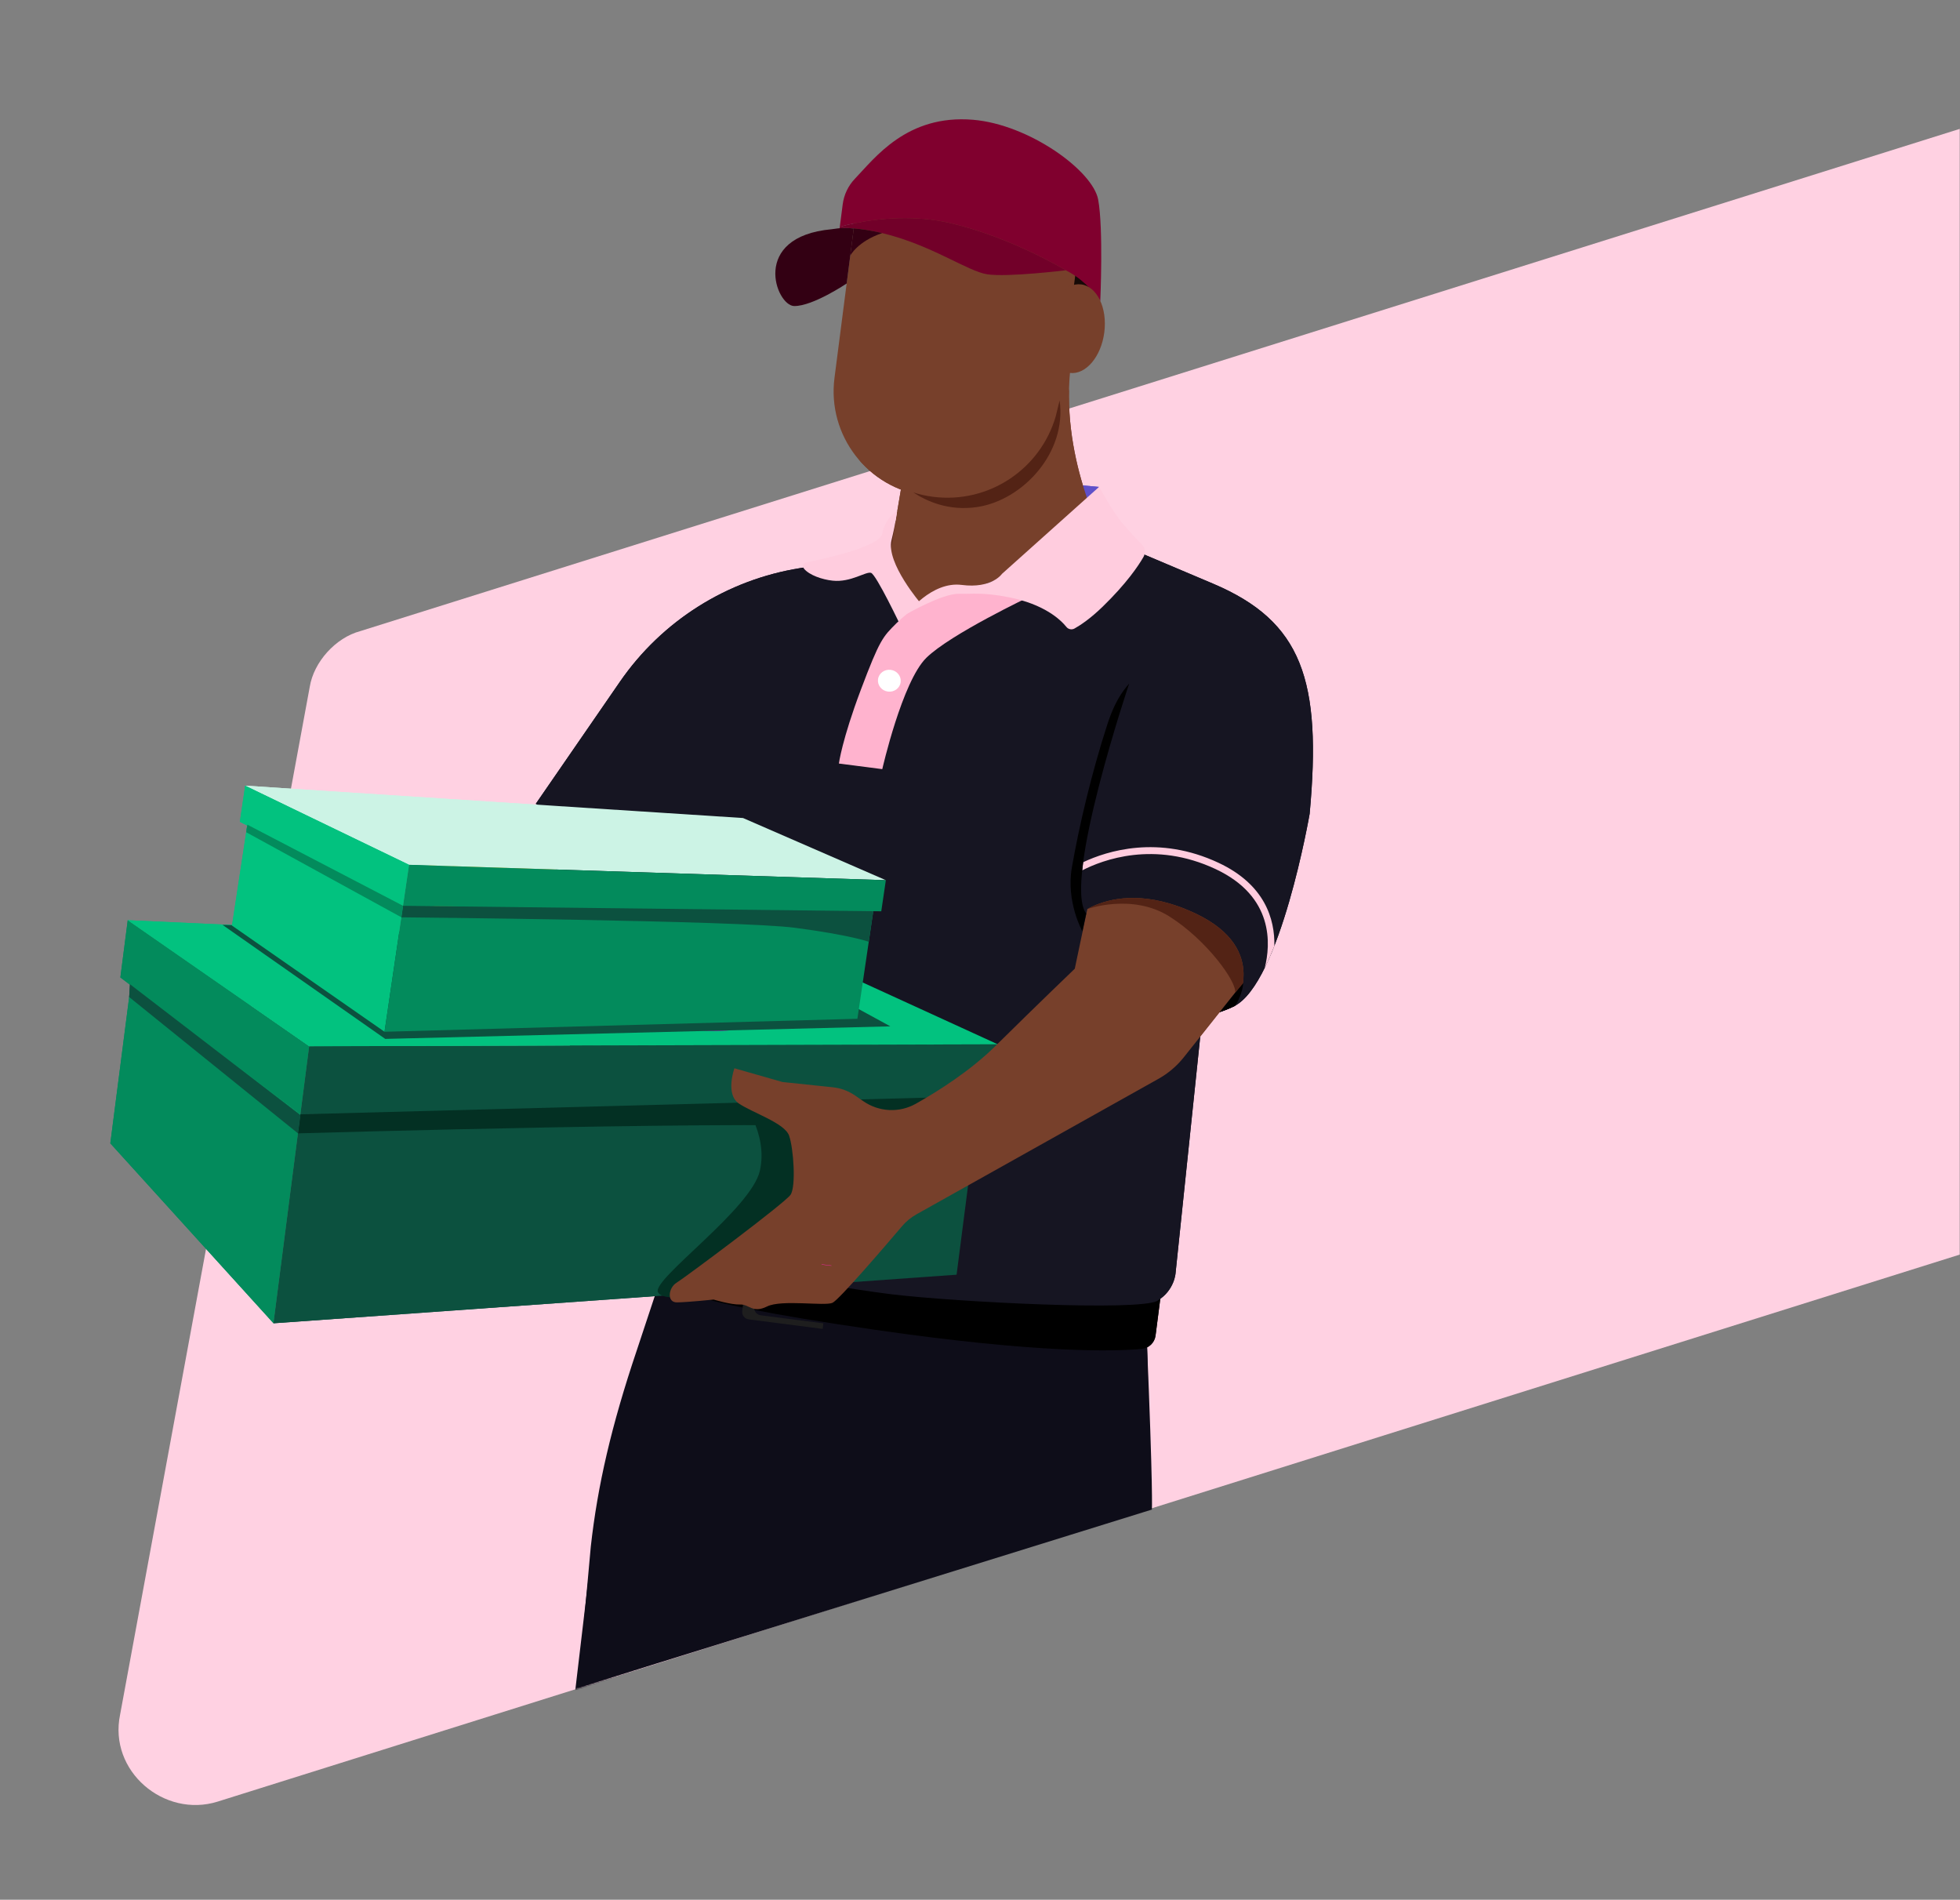<svg width="1390" height="1347" viewBox="0 0 1390 1347" fill="none" xmlns="http://www.w3.org/2000/svg">
<rect x="0" y="0" width="1390" height="1347" fill="#808080" stroke="none"/>
<g clip-path="url(#clip0_3075_1442)">
<path d="M255.615 447.454L1787.88 -33.582C1825.81 -45.427 1865.39 -12.001 1857.08 28.053L1722.62 754.345C1719.72 774.397 1704.36 789.184 1686.63 796.386L154.365 1277.42C116.439 1289.27 76.861 1255.84 85.163 1215.79L219.675 486.983C222.522 469.444 237.932 452.144 255.615 447.454Z" fill="#FFD1E2"/>
<mask id="mask0_3075_1442" style="mask-type:alpha" maskUnits="userSpaceOnUse" x="-96" y="-4" width="1750" height="1351">
<path d="M60.064 511.568L1582.08 -0.972C1619.76 -13.597 1660.02 19.005 1652.54 59.223L1533.09 788.134C1530.61 808.24 1515.55 823.341 1497.97 830.908L-24.045 1343.45C-61.718 1356.07 -101.977 1323.47 -94.503 1283.25L24.947 551.829C27.432 534.235 42.481 516.621 60.064 511.568Z" fill="#990038"/>
</mask>
<g mask="url(#mask0_3075_1442)">
<path d="M757.891 176.599L753.278 215.956L775.532 209.063L776.649 185.985L757.891 176.599Z" fill="#160906"/>
<path d="M474.388 895.839L451.936 963.55C433.856 1017.17 424.055 1059.73 419.256 1102.89L375.131 1476.76L755.571 1525.8C755.571 1525.8 821.541 1182.93 813.504 955.089L474.383 895.875L474.388 895.839Z" fill="#0E0D19"/>
<path d="M824.937 904.741L819.494 946.969C818.844 952.011 814.792 955.94 809.726 956.423C790.741 958.196 737.555 959.782 620.552 942.888C465.775 920.541 480.291 911.039 480.291 911.039L480.211 873.441L824.937 904.741Z" fill="black"/>
<path d="M540.638 882.138L534.903 926.63C534.806 927.385 534.861 928.144 535.082 928.817C535.657 930.779 537.362 932.319 539.521 932.597L583.908 938.319L583.4 942.259L530.966 935.5C528.037 935.123 525.99 932.434 526.367 929.505L533.202 876.482C533.58 873.553 536.258 871.474 539.171 871.849L591.605 878.608L591.009 883.228L546.623 877.506C544.917 877.286 543.272 877.903 542.142 879.047C541.335 879.833 540.783 880.898 540.625 882.12L540.638 882.138Z" fill="#1E1E1E"/>
<path d="M626.159 389.212L636.39 366.879L640.931 396.902L626.159 389.212Z" fill="#532315"/>
<path d="M862.943 622.443L833.739 902.208C833.739 902.208 833.263 914.717 820.87 922.267C808.463 929.815 678.693 923.263 632.47 917.734C579.099 911.345 422.974 881.35 422.974 881.35L380.98 569.169L862.941 622.458L862.943 622.443Z" fill="#161522"/>
<path d="M745.241 342.112L779.462 345.25L772.909 366.2L756.432 364.72L745.241 342.112Z" fill="#5F50C9"/>
<path d="M379.972 569.929L439.645 483.382C469.434 440.179 515.608 411.076 567.429 402.822L688.245 383.586L770.685 375.934L860.18 413.808C923.522 440.606 937.497 482.329 928.774 577.024C928.774 577.024 907.999 697.348 875.093 713.535C759.435 770.394 379.972 569.929 379.972 569.929Z" fill="#161522"/>
<path d="M881.628 696.789C881.547 703.011 877.392 711.668 875.732 713.235L875.717 713.233C872.357 714.887 868.781 716.314 864.656 717.716L881.628 696.789Z" fill="black"/>
<path d="M783.311 382.443C783.311 382.443 750.522 323.069 759.696 256.427L648.02 292.988L630.804 395.23L643.698 436.291L680.09 421.045L783.309 382.458L783.311 382.443Z" fill="#77402B"/>
<path d="M636.17 362.401C636.17 362.401 633.141 364.113 630.282 367.95C628.407 370.471 626.598 373.906 625.779 378.359C624.038 387.697 585.121 396.217 571.824 398.878C569.761 399.287 568.905 401.755 570.28 403.36C574.178 407.883 583.056 410.931 590.52 411.724C603.42 413.096 614.004 405.052 617.711 406.174C621.419 407.297 638.946 444.213 638.946 444.213L653.286 428.226C653.286 428.226 628.283 399.295 632.235 383.044C635.335 370.305 636.185 362.403 636.185 362.403L636.17 362.401Z" fill="#FFCCDE"/>
<path d="M635.55 442.085C626.159 451.48 623.956 453.329 610.517 489.001C597.078 524.672 594.923 541.385 594.923 541.385L625.692 545.352C625.692 545.352 639.822 483.247 656.94 466.422C674.075 449.584 730.548 422.867 730.548 422.867L698.03 416.634L663.554 420.355C664.252 419.34 644.15 433.478 635.535 442.083L635.55 442.085Z" fill="#FFB3CE"/>
<path d="M896.941 686.285C901.141 669.652 903.587 635.679 862.106 616.226C818.497 595.778 781.873 609.736 767.506 617.124C767.687 615.244 767.921 613.309 768.191 611.333C785.056 603.378 821.472 591.757 864.198 611.784C897.183 627.256 904.15 651.79 903.764 670.742C901.617 676.205 899.346 681.438 896.956 686.287L896.941 686.285Z" fill="#FFCCDE"/>
<path d="M92.76 698.021L78.238 810.679L193.97 938.27L213.07 790.103L92.76 698.021Z" fill="#038B5C"/>
<path d="M213.071 790.104L695.078 774.33L678.386 903.821L193.971 938.27L213.071 790.104Z" fill="#0C513F"/>
<path d="M213.071 790.104L219.295 741.822L90.591 652.465L85.36 693.047L213.071 790.104Z" fill="#038B5C"/>
<path d="M219.296 741.821L707.613 740.445L702.894 777.056L213.072 790.103L219.296 741.821Z" fill="#0C513F"/>
<path d="M90.593 652.463C95.526 652.884 561.33 673.516 561.33 673.516L707.596 740.457L219.294 741.836L90.577 652.461L90.593 652.463Z" fill="#02C27F"/>
<path d="M694.7 777.274L213.089 790.09L211.348 803.602C211.348 803.602 557.509 793.524 614.497 799.842C671.484 806.16 690.07 813.191 690.07 813.191L694.702 777.259L694.7 777.274Z" fill="#033023"/>
<path d="M213.016 790.679L92.157 697.851L91.612 706.959L211.333 803.615L213.016 790.679Z" fill="#0C513F"/>
<path d="M317.831 726.589C329.606 729.182 341.915 727.76 353.643 725.005C370.912 720.939 387.496 713.975 402.504 704.475C407.285 701.438 412.074 698.096 417.604 696.875C425.898 695.043 434.544 698.337 441.629 703.026C448.714 707.715 454.776 713.792 461.821 718.552C476.861 728.687 495.687 732.188 513.776 730.929C520.653 730.449 528.757 728.301 530.905 721.764C532.364 717.347 530.335 712.374 527.026 709.108C523.718 705.842 519.327 703.941 515.026 702.189C504.685 697.986 494.181 694.222 483.656 690.501C461.887 682.799 439.631 675.188 416.546 674.483C390.891 673.709 365.864 681.518 340.543 685.774C331.287 687.329 321.905 688.437 312.948 691.242C307.91 692.818 302.996 694.978 298.597 697.91C296.246 699.48 294.036 701.267 292.085 703.302C289.619 705.885 289.456 706.555 291.476 709.578C297.426 718.541 307.459 724.301 317.831 726.589Z" fill="#6748A3"/>
<path d="M386.655 704.09L398.066 703.796C398.066 703.796 419.746 713.851 420.617 714.239C421.471 714.641 492.049 730.308 491.063 729.859C490.091 729.427 421.535 697.828 421.535 697.828C421.535 697.828 401.698 693.72 401.163 693.82C400.628 693.92 386.657 704.075 386.657 704.075L386.655 704.09Z" fill="#AA7F2B"/>
<path d="M531.366 657.854C528.341 647.503 512.982 643.773 492.16 646.829C481.49 648.401 438.239 658.987 428.063 664.106C423.124 666.585 418.253 669.365 414.273 673.211C410.295 677.041 407.238 682.065 406.637 687.559C406.481 689.013 406.509 690.582 407.301 691.819C407.926 692.806 408.962 693.461 409.977 694.037C415.373 697.065 421.429 698.782 427.566 699.635C435.692 700.775 443.946 700.442 452.155 700.103C469.546 699.383 487.155 698.629 503.779 693.497C510.828 691.321 517.79 688.274 523.129 683.176C533.157 673.602 533.939 666.704 531.349 657.867L531.366 657.854Z" fill="#D1A033"/>
<path d="M470.575 678.303C490.653 675.427 531.406 669.921 529.245 653.711C536.267 660.311 538.142 677.205 538.758 687.184C539.354 696.854 538.439 707.403 532.091 714.735C527.583 719.94 520.826 722.829 514.021 723.825C507.201 724.818 500.263 724.108 493.437 723.12C468.407 719.525 443.897 712.375 420.847 701.991C417.047 700.273 413.217 698.429 410.245 695.528C406.088 691.462 403.728 686.554 409.324 684.696C415.192 682.752 423.595 683.651 429.807 683.085C443.429 681.833 457.018 680.239 470.558 678.316L470.575 678.303Z" fill="#F4BE38"/>
<path d="M339.772 578.282C348.676 572.201 362.912 579.04 377.083 594.603C384.344 602.569 411.079 638.185 415.708 648.59C417.959 653.638 419.953 658.883 420.596 664.369C421.24 669.854 420.428 675.674 417.422 680.305C416.618 681.537 415.607 682.711 414.212 683.176C413.091 683.538 411.881 683.398 410.727 683.187C404.634 682.11 398.864 679.602 393.571 676.371C386.554 672.106 380.386 666.614 374.259 661.158C361.262 649.583 348.119 637.836 338.51 623.32C334.436 617.178 330.982 610.394 330.083 603.079C328.388 589.324 332.164 583.487 339.77 578.297L339.772 578.282Z" fill="#D1A033"/>
<path d="M373.844 632.617C360.132 617.666 332.101 587.576 344.04 576.407C334.44 577.057 322.255 588.947 315.464 596.267C308.87 603.368 302.894 612.098 303.163 621.802C303.35 628.687 306.746 635.203 311.386 640.283C316.024 645.378 321.852 649.229 327.748 652.783C349.392 665.856 372.872 675.882 397.29 682.437C401.31 683.523 405.448 684.517 409.592 684.161C415.381 683.664 420.329 681.355 417.167 676.358C413.866 671.129 406.786 666.517 402.349 662.123C392.596 652.532 383.107 642.683 373.861 632.604L373.844 632.617Z" fill="#EFC335"/>
<path d="M291.391 653.592C294.427 643.255 309.765 639.523 330.597 642.592C341.26 644.166 384.51 654.776 394.671 659.892C399.616 662.371 404.475 665.162 408.446 669.004C412.417 672.847 415.485 677.862 416.081 683.357C416.247 684.806 416.198 686.38 415.41 687.614C414.775 688.606 413.74 689.256 412.729 689.832C407.337 692.851 401.267 694.57 395.141 695.423C387.014 696.554 378.753 696.226 370.556 695.876C353.167 695.153 335.554 694.387 318.934 689.252C311.878 687.068 304.919 684.022 299.59 678.93C289.559 669.349 288.789 662.466 291.387 653.623L291.391 653.592Z" fill="#D1A033"/>
<path d="M352.17 674.074C332.097 671.195 291.339 665.665 293.504 649.46C286.483 656.06 284.596 672.961 283.971 682.934C283.367 692.617 284.282 703.142 290.626 710.482C295.126 715.698 301.877 718.578 308.7 719.581C315.509 720.581 322.462 719.866 329.28 718.888C354.3 715.298 378.824 708.176 401.867 697.778C405.663 696.073 409.493 694.218 412.476 691.318C416.636 687.266 419.004 682.352 413.398 680.478C407.541 678.526 399.135 679.438 392.916 678.867C379.294 677.617 365.702 676.018 352.17 674.074Z" fill="#F4BE38"/>
<path d="M399.532 675.284C397.809 679.482 397.883 684.265 399.037 688.65C399.698 691.145 400.7 693.607 402.398 695.56C406.422 700.177 413.181 700.971 419.287 701.467C420.836 701.59 422.448 701.705 423.938 701.222C426.74 700.325 428.448 697.552 429.827 694.952C431.409 691.963 432.865 688.882 433.524 685.559C434.181 682.252 433.983 678.666 432.353 675.708C429.155 669.924 421.088 667.733 415.018 666.598C408.467 665.385 402.061 669.117 399.534 675.269L399.532 675.284Z" fill="#EFC335"/>
<path d="M433.562 676.939C432.803 675.568 431.757 674.389 430.551 673.389C430.649 674.891 430.528 676.426 430.23 677.907C429.573 681.214 428.1 684.309 426.532 687.299C425.154 689.899 423.445 692.672 420.644 693.569C419.154 694.053 417.559 693.924 415.992 693.814C410.326 693.36 404.079 692.647 399.997 688.836C400.075 689.183 400.152 689.531 400.246 689.881C400.906 692.376 401.909 694.838 403.606 696.791C407.631 701.408 414.389 702.202 420.495 702.698C422.045 702.821 423.657 702.937 425.147 702.453C427.948 701.556 429.657 698.783 431.035 696.183C432.618 693.194 434.074 690.113 434.733 686.79C435.389 683.483 435.192 679.897 433.562 676.939Z" fill="#E0B036"/>
<path d="M406.852 671.116C405.714 671.967 404.873 673.133 404.105 674.323C403.068 675.939 402.121 677.69 401.891 679.594C401.661 681.498 402.308 683.623 403.888 684.701C405.722 685.951 408.551 685.318 409.703 683.41C410.134 682.682 410.336 681.834 410.682 681.049C411.716 678.742 414.179 677.141 416.711 677.145C418.461 677.141 420.485 677.755 421.743 676.566C422.948 675.432 422.532 673.307 421.328 672.169C417.877 668.931 410.737 668.241 406.852 671.116Z" fill="#F2D927"/>
<path opacity="0.39" d="M290.195 666.439C289.873 676.681 290.343 686.964 291.595 697.132C291.956 700.049 292.399 703.038 293.8 705.628C295.947 709.573 300.057 712.098 304.263 713.638C306.109 714.321 308.466 714.732 309.804 713.278C311.395 711.533 310.152 708.795 309.021 706.73C306.541 702.159 304.886 697.142 304.169 691.984C303.725 688.765 303.654 685.38 304.959 682.402C306.264 679.423 309.217 676.995 312.451 677.151C314.648 677.25 316.652 678.491 318.845 678.743C321.036 679.01 323.778 677.506 323.382 675.337C323.04 673.467 320.796 672.778 318.945 672.371C312.309 670.871 305.809 668.191 300.163 664.363C298.54 663.263 296.114 660.295 293.991 660.329C290.915 660.377 290.27 664.07 290.199 666.409L290.195 666.439Z" fill="white"/>
<path opacity="0.39" d="M418.156 601.633C417.504 604.665 416.852 607.82 417.565 610.858C417.716 611.476 417.953 612.136 418.496 612.452C419.166 612.845 420.077 612.564 420.625 612.005C421.173 611.446 421.427 610.666 421.66 609.928C422.337 607.775 422.912 605.577 423.394 603.383C424.415 598.68 419.246 596.632 418.169 601.651L418.156 601.633Z" fill="white"/>
<path opacity="0.39" d="M331.296 589.883C321.367 597.014 313.655 607.194 309.457 618.686C308.934 620.123 308.521 621.896 309.542 623.025C310.349 623.912 311.782 623.989 312.875 623.485C313.966 622.997 314.793 622.06 315.557 621.13C319.72 615.988 323.243 609.612 329.482 607.408C332.038 606.509 334.941 606.377 337.154 604.805C339.504 603.128 340.575 600.058 340.331 597.187C339.923 592.377 336.607 586.071 331.296 589.883Z" fill="white"/>
<path opacity="0.39" d="M509.316 680.425C512.713 679.313 516.175 678.178 519.761 678.103C521.347 678.062 523.053 678.282 524.2 679.382C526.1 681.192 525.52 684.264 525.276 686.872C524.991 689.798 525.312 692.786 526.207 695.603C526.437 696.323 526.738 697.083 527.377 697.488C528.239 698.059 529.46 697.756 530.227 697.042C530.98 696.325 531.371 695.317 531.652 694.325C533.818 686.807 531.919 678.796 530.011 671.213C529.749 670.151 529.38 668.968 528.415 668.475C527.839 668.186 527.145 668.204 526.494 668.258C524.66 668.436 522.859 668.956 521.177 669.737C519.641 670.46 518.214 671.411 516.738 672.265C513.174 674.307 509.317 675.775 505.378 676.924C502.251 677.841 497.723 677.964 495.295 680.367C492.905 682.715 493.695 684.566 497.079 684.388C500.96 684.167 505.626 681.668 509.327 680.457L509.316 680.425Z" fill="white"/>
<path d="M525.308 779.368C525.308 779.368 545.006 802.888 538.89 830.095C532.774 857.302 462.539 906.833 466.578 916.102C470.617 925.372 515.642 915.428 515.642 915.428L583.849 861.262L575.841 787.647L525.306 779.383L525.308 779.368Z" fill="#033023"/>
<path d="M881.47 696.814L839.579 749.6C834.631 755.838 828.528 761.037 821.596 764.917L649.988 860.993C646.067 863.189 642.616 866.028 639.704 869.444C627.763 883.499 594.978 921.726 590.355 923.77C584.694 926.248 554.289 921.254 543.994 926.343C533.712 931.448 531.357 924.714 524.91 924.957C518.463 925.2 506.099 921.458 506.099 921.458C506.099 921.458 487.666 923.363 480.149 923.454C472.643 923.576 474.001 913.038 479.813 909.505C485.612 905.955 556.668 853.03 560.652 847.128C564.62 841.224 562.761 814.217 559.619 805.248C556.491 796.295 533.875 789.098 524.031 782.472C514.17 775.86 520.825 757.455 520.825 757.455L554.902 767.189L590.55 770.925C596.262 771.508 601.739 773.549 606.475 776.815L612.296 780.835C623.359 788.477 637.785 789.201 649.487 782.605C665.474 773.6 688.172 759.213 705.901 741.699C736.574 711.396 762.206 686.873 762.206 686.873L771.112 644.57C780.424 639.37 800.194 632.096 829.363 640.614C835.072 642.286 841.133 644.556 847.545 647.562C874.941 660.426 881.772 677.207 881.912 690.532C881.918 692.743 881.77 694.842 881.485 696.816L881.47 696.814Z" fill="#77402B"/>
<path d="M881.573 697.242L875.938 703.929C877.407 696.459 855.831 666.542 829.36 649.838C802.889 633.134 771.102 644.569 771.102 644.569C780.398 639.367 800.183 632.094 829.352 640.612C835.061 642.285 841.109 644.538 847.534 647.561C874.931 660.424 881.762 677.206 881.901 690.531C881.916 692.559 881.809 695.415 881.558 697.24L881.573 697.242Z" fill="#532315"/>
<path d="M586.12 897.103L586.149 896.874" stroke="#FF22B0" stroke-width="7.007" stroke-miterlimit="10"/>
<path d="M643.016 435.359C643.016 435.359 660.581 411.977 682.019 414.74C703.458 417.504 710.598 406.882 710.598 406.882L779.448 345.232C779.448 345.232 788.796 362.844 796.544 371.794C802.007 378.115 806.772 383.181 809.847 386.355C812.068 388.652 812.507 392.147 810.922 394.92C807.223 401.35 798.854 413.762 781.974 430.173C773.199 438.711 766.091 443.366 762.038 445.637C760.117 446.725 757.676 446.257 756.285 444.543C752.05 439.3 740.572 428.443 715.456 423.486C696.703 419.779 689.11 421.287 680.088 421.03C668.436 420.694 643.031 435.361 643.031 435.361L643.016 435.359Z" fill="#FFCCDE"/>
<path d="M629.715 490.358C634.151 490.93 638.191 487.946 638.74 483.693C639.288 479.441 636.136 475.53 631.7 474.958C627.264 474.386 623.224 477.37 622.676 481.623C622.128 485.875 625.279 489.786 629.715 490.358Z" fill="white"/>
<path d="M609.904 127.639L768.624 148.099L750.536 288.415C745.267 329.284 707.805 358.191 666.936 352.922L656.308 351.552C615.439 346.284 586.532 308.822 591.801 267.953L609.889 127.637L609.904 127.639Z" fill="#77402B"/>
<path d="M751.464 283.945C756.656 320.944 725.466 354.419 693.399 359.449C672.564 362.718 656.464 354.979 647.742 349.174C652.195 350.592 656.851 351.622 661.637 352.239C701.283 357.349 737.883 332.506 748.683 295.282L751.464 283.945Z" fill="#532315"/>
<path d="M755.849 191.623C755.849 191.623 714.895 196.657 700.253 194.509C686.17 192.433 660.704 173.648 625.592 165.269C624.998 165.116 624.402 164.978 623.806 164.84C617.677 163.451 611.527 162.459 605.481 161.971C604.298 161.864 603.109 161.803 601.92 161.742C599.66 161.65 597.509 161.665 595.447 161.829L595.575 160.832C598.76 159.938 602.243 159.113 605.949 158.348C624.839 154.444 649.588 152.6 673.397 158.048C716.588 167.929 755.849 191.623 755.849 191.623Z" fill="#660025"/>
<path d="M605.481 161.971L600.451 200.998C600.451 200.998 576.515 217.129 563.24 216.999C550.333 216.87 531.822 167.824 589.768 162.54C591.6 162.377 593.483 161.944 595.447 161.829C597.509 161.665 599.66 161.651 601.919 161.742C603.094 161.802 604.283 161.863 605.481 161.971Z" fill="#330013"/>
<path d="M625.589 165.27C608.143 171.186 602.995 181.235 602.995 181.235L605.478 161.971C611.524 162.459 617.672 163.466 623.803 164.84C624.399 164.978 624.995 165.116 625.589 165.27Z" fill="#330013"/>
<path d="M780.292 213.437C780.292 213.437 773.871 203.355 762.505 195.566C760.446 194.15 758.223 192.819 755.843 191.638C755.843 191.638 716.582 167.944 673.392 158.063C649.581 152.63 624.832 154.474 605.943 158.362C602.239 159.113 598.77 159.955 595.57 160.847L597.627 144.889C598.506 138.065 601.543 131.657 606.327 126.687C620.384 112.061 643.157 81.015 690.003 84.921C729.745 88.217 774.993 120.956 778.801 141.538C782.594 162.118 780.29 213.453 780.29 213.453L780.292 213.437Z" fill="#80002E"/>
<path d="M758.647 264.426C769.945 265.883 780.916 253.01 783.15 235.676C785.385 218.341 778.038 203.107 766.739 201.651C755.441 200.194 744.471 213.066 742.236 230.401C740.001 247.736 747.349 262.97 758.647 264.426Z" fill="#77402B"/>
<path d="M800.799 484.646C800.799 484.646 753.51 624.912 770.298 647.797L767.593 660.325C767.593 660.325 755.893 639.524 760.143 615.131C765.217 586.009 773.969 548.598 785.258 513.769C788.47 503.854 792.677 494.312 799.384 486.336L800.814 484.648L800.799 484.646Z" fill="black"/>
<path d="M173.877 557.067C177.297 557.447 526.924 580.016 526.924 580.016L628.22 624.093L290.137 613.173L173.877 557.067Z" fill="#CCF3E5"/>
<path d="M597.939 709.474L631.425 727.727L273.197 736.633L157.781 655.757L333.808 662.809L597.939 709.474Z" fill="#0C513F"/>
<path d="M175.407 584.724L164.524 656.287L272.681 731.562L285.848 642.274L175.407 584.724Z" fill="#02C27F"/>
<path d="M285.852 642.275L619.555 644.312L608.052 722.35L272.685 731.563L285.852 642.275Z" fill="#038B5C"/>
<path d="M285.851 642.276L290.14 613.175L173.879 557.07L170.101 582.691L285.851 642.276Z" fill="#02C27F"/>
<path d="M290.14 613.175L628.225 624.081L624.966 646.146L285.851 642.276L290.14 613.175Z" fill="#038B5C"/>
<path d="M619.297 646.09L285.855 642.275L284.651 650.423C284.651 650.423 524.321 652.648 563.772 657.841C603.223 663.034 616.106 667.749 616.106 667.749L619.297 646.09Z" fill="#0C513F"/>
<path d="M285.851 642.274L175.41 584.725L174.609 590.101L284.649 650.408L285.851 642.274Z" fill="#038B5C"/>
</g>
<path d="M757.892 176.599L753.279 215.956L775.532 209.063L776.65 185.985L757.892 176.599Z" fill="#160906"/>
<path d="M474.118 889.527L451.666 957.238C433.585 1010.86 423.785 1053.41 418.986 1096.58L409.89 1196.81L816.906 1070.35C816.906 1070.35 817.85 1057.88 813.234 948.778L474.113 889.563L474.118 889.527Z" fill="#0E0D19"/>
<path d="M824.938 904.741L819.494 946.969C818.844 952.011 814.792 955.94 809.726 956.423C790.742 958.196 737.555 959.782 620.553 942.888C465.775 920.541 480.291 911.039 480.291 911.039L480.211 873.441L824.938 904.741Z" fill="black"/>
<path d="M540.639 882.138L534.904 926.63C534.806 927.385 534.862 928.144 535.082 928.817C535.658 930.779 537.363 932.319 539.522 932.597L583.908 938.319L583.4 942.259L530.967 935.5C528.038 935.123 525.99 932.434 526.368 929.505L533.203 876.482C533.58 873.553 536.258 871.474 539.172 871.849L591.605 878.608L591.01 883.228L546.623 877.506C544.917 877.286 543.272 877.903 542.143 879.047C541.335 879.833 540.783 880.898 540.626 882.12L540.639 882.138Z" fill="#1E1E1E"/>
<path d="M626.16 389.212L636.39 366.879L640.931 396.902L626.16 389.212Z" fill="#532315"/>
<path d="M862.948 622.443L833.744 902.208C833.744 902.208 833.267 914.717 820.875 922.267C808.467 929.815 678.697 923.263 632.475 917.734C579.103 911.345 422.979 881.35 422.979 881.35L380.985 569.169L862.946 622.458L862.948 622.443Z" fill="#161522"/>
<path d="M745.246 342.11L779.467 345.248L772.914 366.198L756.436 364.718L745.246 342.11Z" fill="#5F50C9"/>
<path d="M379.977 569.929L439.65 483.382C469.439 440.179 515.614 411.076 567.435 402.822L688.25 383.586L770.691 375.934L860.185 413.808C923.527 440.606 937.503 482.329 928.78 577.024C928.78 577.024 908.005 697.348 875.098 713.535C759.44 770.394 379.977 569.929 379.977 569.929Z" fill="#161522"/>
<path d="M881.633 696.789C881.552 703.011 877.397 711.668 875.737 713.235L875.722 713.233C872.363 714.887 868.787 716.314 864.661 717.716L881.633 696.789Z" fill="black"/>
<path d="M783.314 382.443C783.314 382.443 750.525 323.069 759.699 256.427L648.023 292.988L630.806 395.23L643.701 436.291L680.093 421.045L783.312 382.458L783.314 382.443Z" fill="#77402B"/>
<path d="M636.171 362.401C636.171 362.401 633.141 364.113 630.283 367.95C628.408 370.471 626.599 373.906 625.779 378.359C624.038 387.697 585.122 396.217 571.825 398.878C569.761 399.287 568.906 401.755 570.28 403.36C574.179 407.883 583.056 410.931 590.521 411.724C603.421 413.096 614.004 405.052 617.712 406.174C621.42 407.297 638.947 444.213 638.947 444.213L653.286 428.226C653.286 428.226 628.284 399.295 632.236 383.044C635.336 370.305 636.186 362.403 636.186 362.403L636.171 362.401Z" fill="#FFCCDE"/>
<path d="M635.555 442.085C626.164 451.48 623.961 453.329 610.522 489.001C597.082 524.672 594.928 541.385 594.928 541.385L625.697 545.352C625.697 545.352 639.826 483.247 656.945 466.422C674.08 449.584 730.553 422.867 730.553 422.867L698.035 416.634L663.559 420.355C664.257 419.34 644.155 433.478 635.54 442.083L635.555 442.085Z" fill="#FFB3CE"/>
<path d="M896.941 686.285C901.141 669.652 903.587 635.679 862.106 616.226C818.497 595.778 781.873 609.736 767.506 617.124C767.687 615.244 767.921 613.309 768.191 611.333C785.056 603.378 821.472 591.757 864.198 611.784C897.183 627.256 904.15 651.79 903.764 670.742C901.617 676.205 899.346 681.438 896.956 686.287L896.941 686.285Z" fill="#FFCCDE"/>
<path d="M92.765 698.026L78.242 810.684L193.975 938.275L213.075 790.108L92.765 698.026Z" fill="#038B5C"/>
<path d="M213.076 790.108L695.083 774.335L678.391 903.826L193.976 938.275L213.076 790.108Z" fill="#0C513F"/>
<path d="M213.076 790.108L219.3 741.826L90.596 652.469L85.365 693.051L213.076 790.108Z" fill="#038B5C"/>
<path d="M219.301 741.826L707.618 740.45L702.898 777.061L213.077 790.108L219.301 741.826Z" fill="#0C513F"/>
<path d="M90.597 652.47C95.531 652.891 561.334 673.523 561.334 673.523L707.601 740.464L219.299 741.843L90.582 652.468L90.597 652.47Z" fill="#02C27F"/>
<path d="M694.705 777.278L213.094 790.094L211.353 803.606C211.353 803.606 557.514 793.528 614.502 799.846C671.489 806.164 690.075 813.195 690.075 813.195L694.707 777.263L694.705 777.278Z" fill="#033023"/>
<path d="M213.021 790.683L92.162 697.855L91.617 706.964L211.338 803.62L213.021 790.683Z" fill="#0C513F"/>
<path d="M317.836 726.596C329.611 729.189 341.92 727.767 353.648 725.012C370.917 720.945 387.501 713.982 402.508 704.482C407.29 701.445 412.079 698.103 417.609 696.882C425.903 695.05 434.549 698.344 441.634 703.033C448.719 707.722 454.781 713.799 461.826 718.559C476.866 728.694 495.692 732.195 513.781 730.936C520.658 730.456 528.762 728.308 530.91 721.77C532.369 717.354 530.34 712.381 527.031 709.115C523.722 705.849 519.332 703.947 515.03 702.196C504.69 697.993 494.186 694.229 483.661 690.508C461.892 682.806 439.636 675.194 416.551 674.49C390.896 673.715 365.869 681.525 340.548 685.781C331.292 687.335 321.91 688.444 312.953 691.249C307.915 692.825 303.001 694.985 298.602 697.917C296.251 699.487 294.041 701.274 292.09 703.309C289.624 705.892 289.461 706.562 291.481 709.585C297.431 718.548 307.463 724.308 317.836 726.596Z" fill="#6748A3"/>
<path d="M386.66 704.094L398.071 703.8C398.071 703.8 419.751 713.855 420.622 714.243C421.476 714.645 492.054 730.312 491.068 729.863C490.095 729.431 421.54 697.832 421.54 697.832C421.54 697.832 401.703 693.724 401.168 693.824C400.633 693.924 386.662 704.079 386.662 704.079L386.66 704.094Z" fill="#AA7F2B"/>
<path d="M531.371 657.853C528.346 647.502 512.987 643.772 492.165 646.828C481.494 648.4 438.244 658.986 428.068 664.105C423.129 666.584 418.258 669.364 414.278 673.21C410.3 677.04 407.243 682.064 406.642 687.558C406.486 689.012 406.514 690.581 407.306 691.818C407.93 692.805 408.966 693.46 409.982 694.036C415.378 697.064 421.434 698.782 427.571 699.634C435.697 700.774 443.951 700.441 452.16 700.102C469.55 699.382 487.16 698.628 503.784 693.496C510.833 691.32 517.795 688.273 523.133 683.175C533.162 673.601 533.944 666.703 531.354 657.866L531.371 657.853Z" fill="#D1A033"/>
<path d="M470.579 678.304C490.657 675.428 531.411 669.922 529.249 653.712C536.272 660.312 538.146 677.206 538.763 687.185C539.358 696.855 538.443 707.404 532.096 714.736C527.587 719.941 520.83 722.83 514.025 723.826C507.205 724.819 500.267 724.109 493.442 723.121C468.412 719.526 443.901 712.376 420.851 701.992C417.051 700.274 413.222 698.43 410.25 695.529C406.093 691.463 403.732 686.555 409.328 684.697C415.197 682.753 423.599 683.652 429.811 683.086C443.433 681.834 457.023 680.24 470.562 678.317L470.579 678.304Z" fill="#F4BE38"/>
<path d="M339.782 578.288C348.685 572.207 362.921 579.046 377.092 594.609C384.354 602.575 411.088 638.191 415.718 648.596C417.968 653.644 419.962 658.889 420.606 664.375C421.249 669.86 420.438 675.68 417.431 680.311C416.628 681.543 415.617 682.717 414.221 683.182C413.1 683.544 411.891 683.404 410.736 683.193C404.643 682.116 398.873 679.607 393.58 676.377C386.563 672.111 380.395 666.62 374.268 661.164C361.272 649.589 348.128 637.841 338.519 623.326C334.445 617.184 330.992 610.4 330.093 603.085C328.397 589.329 332.173 583.493 339.78 578.303L339.782 578.288Z" fill="#D1A033"/>
<path d="M373.854 632.623C360.141 617.671 332.111 587.582 344.049 576.413C334.449 577.063 322.265 588.953 315.473 596.273C308.879 603.374 302.903 612.104 303.172 621.808C303.359 628.693 306.755 635.209 311.395 640.289C316.034 645.384 321.861 649.235 327.757 652.789C349.401 665.862 372.881 675.888 397.299 682.443C401.319 683.529 405.458 684.523 409.601 684.167C415.39 683.67 420.339 681.361 417.176 676.364C413.875 671.134 406.796 666.523 402.358 662.129C392.605 652.538 383.116 642.689 373.871 632.61L373.854 632.623Z" fill="#EFC335"/>
<path d="M291.4 653.594C294.436 643.257 309.775 639.525 330.606 642.594C341.27 644.168 384.52 654.778 394.681 659.894C399.626 662.373 404.484 665.164 408.455 669.006C412.426 672.849 415.494 677.864 416.09 683.359C416.257 684.808 416.207 686.382 415.419 687.616C414.784 688.608 413.749 689.258 412.739 689.833C407.346 692.853 401.277 694.572 395.15 695.425C387.023 696.556 378.762 696.228 370.565 695.877C353.176 695.155 335.563 694.389 318.943 689.254C311.888 687.07 304.929 684.024 299.599 678.932C289.568 669.351 288.798 662.468 291.396 653.625L291.4 653.594Z" fill="#D1A033"/>
<path d="M352.179 674.076C332.106 671.197 291.348 665.667 293.514 649.462C286.493 656.062 284.606 672.963 283.98 682.936C283.376 692.619 284.291 703.143 290.636 710.484C295.136 715.7 301.886 718.58 308.71 719.583C315.518 720.583 322.471 719.868 329.289 718.89C354.309 715.3 378.833 708.178 401.876 697.78C405.672 696.075 409.502 694.22 412.486 691.32C416.646 687.267 419.013 682.354 413.407 680.48C407.55 678.528 399.144 679.44 392.925 678.869C379.304 677.619 365.711 676.02 352.179 674.076Z" fill="#F4BE38"/>
<path d="M399.542 675.288C397.819 679.486 397.893 684.269 399.047 688.654C399.707 691.149 400.71 693.611 402.407 695.564C406.432 700.181 413.19 700.975 419.297 701.471C420.846 701.594 422.458 701.709 423.948 701.226C426.75 700.329 428.458 697.556 429.837 694.956C431.419 691.967 432.875 688.886 433.534 685.563C434.19 682.256 433.993 678.67 432.363 675.712C429.164 669.928 421.097 667.737 415.028 666.601C408.477 665.389 402.071 669.121 399.544 675.273L399.542 675.288Z" fill="#EFC335"/>
<path d="M433.571 676.94C432.812 675.569 431.767 674.39 430.56 673.39C430.658 674.892 430.537 676.426 430.239 677.908C429.582 681.215 428.109 684.309 426.542 687.3C425.163 689.9 423.455 692.673 420.653 693.57C419.163 694.054 417.568 693.925 416.002 693.815C410.335 693.361 404.088 692.648 400.006 688.837C400.084 689.184 400.162 689.532 400.255 689.882C400.915 692.377 401.918 694.839 403.616 696.792C407.64 701.409 414.399 702.203 420.505 702.699C422.054 702.822 423.666 702.938 425.156 702.454C427.958 701.557 429.666 698.784 431.045 696.184C432.627 693.195 434.083 690.114 434.742 686.791C435.399 683.484 435.201 679.898 433.571 676.94Z" fill="#E0B036"/>
<path d="M406.862 671.12C405.723 671.971 404.883 673.137 404.115 674.327C403.078 675.943 402.131 677.694 401.901 679.598C401.671 681.502 402.318 683.627 403.898 684.705C405.732 685.955 408.561 685.322 409.712 683.413C410.144 682.686 410.345 681.837 410.692 681.053C411.726 678.746 414.189 677.145 416.721 677.149C418.471 677.145 420.495 677.758 421.753 676.57C422.958 675.436 422.541 673.31 421.337 672.173C417.887 668.935 410.747 668.244 406.862 671.12Z" fill="#F2D927"/>
<path opacity="0.39" d="M290.204 666.441C289.882 676.683 290.352 686.966 291.604 697.134C291.965 700.051 292.409 703.04 293.809 705.63C295.956 709.575 300.066 712.1 304.273 713.64C306.118 714.323 308.475 714.734 309.814 713.28C311.404 711.535 310.161 708.797 309.031 706.732C306.55 702.161 304.895 697.144 304.178 691.986C303.734 688.767 303.664 685.382 304.969 682.403C306.273 679.425 309.226 676.997 312.46 677.153C314.657 677.252 316.662 678.493 318.855 678.745C321.046 679.012 323.787 677.508 323.392 675.339C323.05 673.469 320.805 672.78 318.955 672.373C312.318 670.873 305.818 668.193 300.172 664.365C298.549 663.265 296.123 660.297 294 660.331C290.924 660.379 290.28 664.072 290.208 666.411L290.204 666.441Z" fill="white"/>
<path opacity="0.39" d="M418.165 601.638C417.513 604.67 416.861 607.825 417.575 610.863C417.725 611.481 417.962 612.141 418.505 612.457C419.176 612.85 420.087 612.569 420.635 612.01C421.182 611.451 421.436 610.67 421.67 609.933C422.346 607.78 422.921 605.582 423.404 603.388C424.424 598.685 419.255 596.637 418.178 601.655L418.165 601.638Z" fill="white"/>
<path opacity="0.39" d="M331.306 589.888C321.377 597.019 313.665 607.199 309.467 618.691C308.944 620.127 308.531 621.901 309.552 623.03C310.358 623.917 311.791 623.994 312.885 623.49C313.976 623.002 314.803 622.065 315.567 621.135C319.73 615.992 323.253 609.616 329.492 607.412C332.048 606.514 334.951 606.382 337.164 604.81C339.514 603.133 340.585 600.063 340.341 597.192C339.933 592.382 336.617 586.076 331.306 589.888Z" fill="white"/>
<path opacity="0.39" d="M509.325 680.43C512.723 679.318 516.184 678.183 519.77 678.108C521.356 678.067 523.062 678.287 524.21 679.386C526.11 681.197 525.53 684.269 525.285 686.877C525 689.802 525.321 692.791 526.217 695.607C526.446 696.328 526.747 697.088 527.386 697.493C528.248 698.064 529.469 697.761 530.237 697.047C530.989 696.33 531.38 695.321 531.661 694.329C533.828 686.812 531.929 678.801 530.021 671.218C529.759 670.156 529.389 668.973 528.424 668.48C527.848 668.191 527.155 668.209 526.503 668.263C524.669 668.441 522.868 668.961 521.186 669.742C519.65 670.465 518.223 671.416 516.747 672.27C513.184 674.312 509.326 675.78 505.387 676.929C502.261 677.846 497.732 677.969 495.304 680.372C492.915 682.719 493.704 684.571 497.088 684.393C500.969 684.172 505.635 681.673 509.337 680.462L509.325 680.43Z" fill="white"/>
<path d="M525.313 779.368C525.313 779.368 545.012 802.888 538.895 830.095C532.779 857.302 462.545 906.833 466.584 916.102C470.623 925.372 515.647 915.428 515.647 915.428L583.854 861.262L575.847 787.647L525.311 779.383L525.313 779.368Z" fill="#033023"/>
<path d="M881.476 696.814L839.585 749.6C834.636 755.838 828.533 761.037 821.602 764.917L649.993 860.993C646.072 863.189 642.621 866.028 639.71 869.444C627.768 883.499 594.983 921.726 590.361 923.77C584.7 926.248 554.294 921.254 543.999 926.343C533.718 931.448 531.363 924.714 524.916 924.957C518.469 925.2 506.104 921.458 506.104 921.458C506.104 921.458 487.671 923.363 480.154 923.454C472.648 923.576 474.007 913.038 479.819 909.505C485.618 905.955 556.673 853.03 560.657 847.128C564.626 841.224 562.766 814.217 559.625 805.248C556.497 796.295 533.88 789.098 524.036 782.472C514.175 775.86 520.83 757.455 520.83 757.455L554.907 767.189L590.556 770.925C596.267 771.508 601.744 773.549 606.48 776.815L612.301 780.835C623.364 788.477 637.79 789.201 649.492 782.605C665.479 773.6 688.177 759.213 705.906 741.699C736.58 711.396 762.211 686.873 762.211 686.873L771.118 644.57C780.429 639.37 800.199 632.096 829.368 640.614C835.077 642.286 841.139 644.556 847.55 647.562C874.947 660.426 881.778 677.207 881.917 690.532C881.924 692.743 881.776 694.842 881.491 696.816L881.476 696.814Z" fill="#77402B"/>
<path d="M881.573 697.241L875.938 703.928C877.407 696.458 855.831 666.541 829.36 649.837C802.889 633.133 771.102 644.568 771.102 644.568C780.398 639.366 800.183 632.093 829.352 640.611C835.061 642.284 841.109 644.537 847.534 647.56C874.931 660.423 881.762 677.205 881.901 690.53C881.916 692.558 881.809 695.414 881.558 697.239L881.573 697.241Z" fill="#532315"/>
<path d="M586.125 897.103L586.154 896.874" stroke="#FF22B0" stroke-width="7.007" stroke-miterlimit="10"/>
<path d="M643.021 435.359C643.021 435.359 660.586 411.977 682.024 414.74C703.463 417.504 710.603 406.882 710.603 406.882L779.452 345.232C779.452 345.232 788.801 362.844 796.549 371.794C802.012 378.115 806.777 383.181 809.852 386.355C812.073 388.652 812.512 392.147 810.927 394.92C807.228 401.35 798.859 413.762 781.979 430.173C773.204 438.711 766.096 443.366 762.043 445.637C760.122 446.725 757.681 446.257 756.29 444.543C752.055 439.3 740.577 428.443 715.461 423.486C696.708 419.779 689.115 421.287 680.093 421.03C668.441 420.694 643.036 435.361 643.036 435.361L643.021 435.359Z" fill="#FFCCDE"/>
<path d="M629.715 490.358C634.151 490.93 638.191 487.946 638.74 483.693C639.288 479.441 636.136 475.53 631.7 474.958C627.264 474.386 623.224 477.37 622.676 481.623C622.128 485.875 625.279 489.786 629.715 490.358Z" fill="white"/>
<path d="M609.909 127.639L768.629 148.099L750.541 288.415C745.272 329.284 707.81 358.191 666.941 352.922L656.313 351.552C615.444 346.284 586.537 308.822 591.806 267.953L609.894 127.637L609.909 127.639Z" fill="#77402B"/>
<path d="M751.465 283.945C756.656 320.944 725.466 354.419 693.4 359.449C672.565 362.718 656.465 354.979 647.743 349.174C652.195 350.592 656.851 351.622 661.637 352.239C701.283 357.349 737.884 332.506 748.683 295.282L751.465 283.945Z" fill="#532315"/>
<path d="M755.849 191.623C755.849 191.623 714.895 196.657 700.254 194.509C686.171 192.433 660.704 173.648 625.593 165.269C624.999 165.116 624.403 164.978 623.806 164.84C617.677 163.451 611.528 162.459 605.482 161.971C604.299 161.864 603.109 161.803 601.92 161.742C599.66 161.65 597.51 161.665 595.447 161.829L595.576 160.832C598.761 159.938 602.243 159.113 605.949 158.348C624.84 154.444 649.589 152.6 673.398 158.048C716.588 167.929 755.849 191.623 755.849 191.623Z" fill="#720029"/>
<path d="M605.486 161.969L600.455 200.996C600.455 200.996 576.52 217.127 563.245 216.997C550.338 216.868 531.827 167.822 589.773 162.538C591.605 162.375 593.487 161.942 595.452 161.827C597.514 161.663 599.665 161.649 601.924 161.74C603.099 161.8 604.288 161.861 605.486 161.969Z" fill="#330013"/>
<path d="M625.595 165.267C608.148 171.183 603 181.233 603 181.233L605.484 161.968C611.529 162.456 617.677 163.463 623.808 164.837C624.404 164.975 625 165.113 625.595 165.267Z" fill="#330013"/>
<path d="M780.297 213.437C780.297 213.437 773.877 203.355 762.51 195.566C760.452 194.15 758.229 192.819 755.849 191.638C755.849 191.638 716.588 167.944 673.397 158.063C649.586 152.63 624.837 154.474 605.948 158.362C602.245 159.113 598.775 159.955 595.575 160.847L597.632 144.889C598.512 138.065 601.548 131.657 606.333 126.687C620.389 112.061 643.162 81.015 690.009 84.921C729.75 88.217 774.998 120.956 778.806 141.538C782.6 162.118 780.295 213.453 780.295 213.453L780.297 213.437Z" fill="#80002E"/>
<path d="M758.65 264.426C769.948 265.883 780.919 253.01 783.153 235.676C785.388 218.341 778.04 203.107 766.742 201.651C755.444 200.194 744.474 213.066 742.239 230.401C740.004 247.736 747.352 262.97 758.65 264.426Z" fill="#77402B"/>
<path d="M800.805 484.646C800.805 484.646 753.515 624.912 770.303 647.797L767.598 660.325C767.598 660.325 755.899 639.524 760.148 615.131C765.222 586.009 773.974 548.598 785.263 513.769C788.475 503.854 792.683 494.312 799.39 486.336L800.82 484.648L800.805 484.646Z" fill="black"/>
<path d="M173.887 557.066C177.306 557.446 526.934 580.015 526.934 580.015L628.23 624.092L290.147 613.172L173.887 557.066Z" fill="#CCF3E5"/>
<path d="M597.95 709.476L631.435 727.729L273.207 736.635L157.792 655.759L333.819 662.811L597.95 709.476Z" fill="#0C513F"/>
<path d="M175.417 584.726L164.534 656.289L272.691 731.564L285.859 642.276L175.417 584.726Z" fill="#02C27F"/>
<path d="M285.862 642.277L619.565 644.314L608.062 722.352L272.695 731.565L285.862 642.277Z" fill="#038B5C"/>
<path d="M285.861 642.278L290.15 613.177L173.889 557.072L170.111 582.693L285.861 642.278Z" fill="#02C27F"/>
<path d="M290.15 613.177L628.235 624.083L624.976 646.148L285.862 642.278L290.15 613.177Z" fill="#038B5C"/>
<path d="M619.308 646.091L285.865 642.277L284.661 650.425C284.661 650.425 524.331 652.65 563.782 657.843C603.233 663.036 616.117 667.751 616.117 667.751L619.308 646.091Z" fill="#0C513F"/>
<path d="M285.862 642.276L175.42 584.727L174.62 590.103L284.66 650.41L285.862 642.276Z" fill="#038B5C"/>
</g>
<defs>
<clipPath id="clip0_3075_1442">
<rect width="1389.65" height="1345.92" fill="white" transform="translate(0.153 0.743)"/>
</clipPath>
</defs>
</svg>
